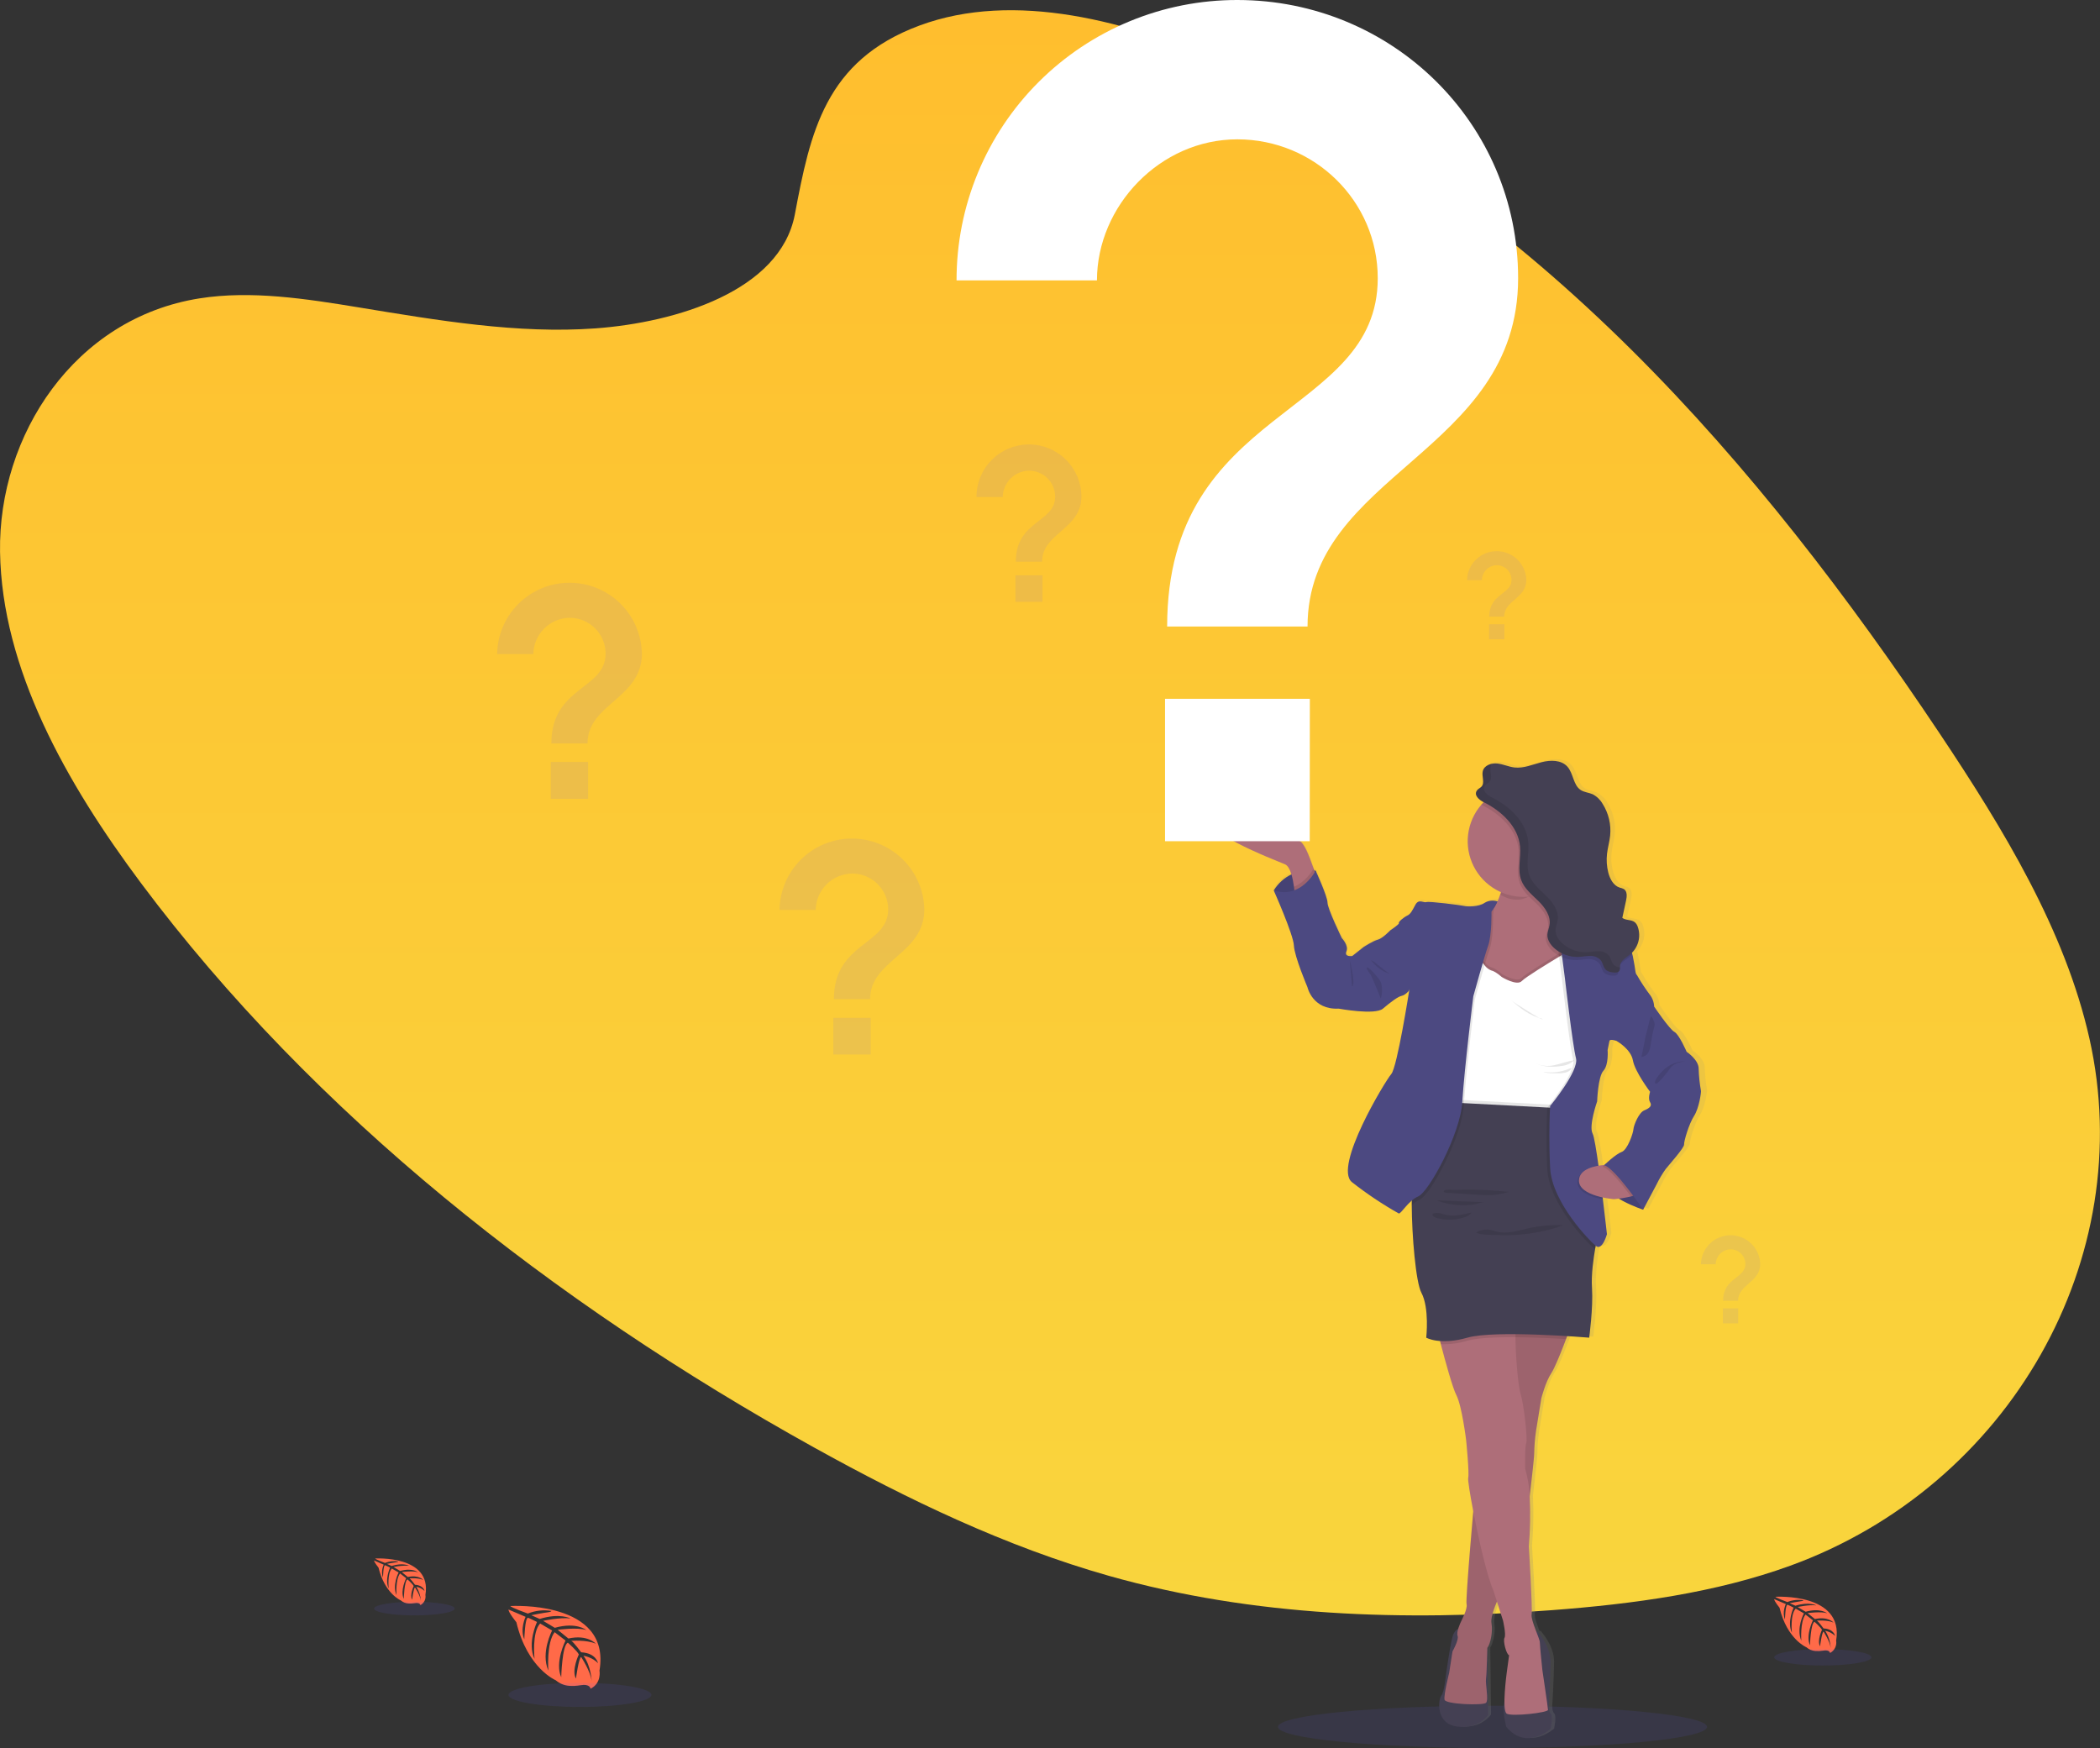 <svg width="358" height="298" viewBox="0 0 358 298" fill="none" xmlns="http://www.w3.org/2000/svg">
<rect x="0" y="0" width="358" height="298" fill="#333333" stroke="none"/>
<g clip-path="url(#clip0)">
<path opacity="0.1" d="M254.436 297.997C274.635 297.997 291.009 296.385 291.009 294.396C291.009 292.408 274.635 290.796 254.436 290.796C234.238 290.796 217.863 292.408 217.863 294.396C217.863 296.385 234.238 297.997 254.436 297.997Z" fill="#6C63FF"/>
<path d="M156.738 4.359C172.845 -1.621 192.455 3.522 209.201 11.022C261.796 34.583 300.113 79.309 330.556 124.876C341.579 141.375 352.049 158.601 356.192 177.02C364.63 214.509 342.624 253.32 305.198 266.921C292.471 271.55 278.489 273.448 264.485 274.506C239.584 276.39 213.801 275.642 189.099 268.666C171.483 263.68 154.819 255.66 138.836 246.799C94.2 222.041 53.437 189.89 24.085 150.617C11.212 133.391 0.321 113.971 0.008 94.096C-0.306 74.22 12.663 54.249 34.002 50.869C42.825 49.473 52.157 50.926 61.261 52.422C74.666 54.626 88.252 56.944 101.504 55.983C115.194 54.982 132.999 49.64 135.495 36.588C138.137 22.575 140.651 10.331 156.738 4.359Z" fill="url(#paint0_linear)"/>
<path d="M87.018 273.794C87.018 273.794 104.227 272.758 102.198 284.802C102.198 284.802 102.601 286.939 100.668 287.897C100.668 287.897 100.64 287.003 98.903 287.306C98.286 287.411 97.659 287.442 97.035 287.398C96.19 287.34 95.388 287.008 94.749 286.454C94.749 286.454 89.91 284.46 88.03 276.561C88.03 276.561 86.636 274.841 86.693 274.396L89.596 275.635C89.596 275.635 88.605 277.729 89.385 279.467C89.385 279.467 89.478 275.714 90.038 275.799C90.149 275.817 91.546 276.511 91.546 276.511C91.546 276.511 89.838 280.154 91.126 282.804C91.126 282.804 90.637 278.313 92.078 276.775L94.125 277.968C94.125 277.968 92.128 281.732 93.483 284.802C93.483 284.802 93.126 280.09 94.553 278.256L96.407 279.681C96.407 279.681 94.531 283.392 95.676 285.942C95.676 285.942 95.822 280.454 96.806 280.041C96.806 280.041 98.429 281.465 98.675 282.056C98.675 282.056 97.391 284.749 98.186 286.169C98.186 286.169 98.675 282.516 99.078 282.498C99.078 282.498 100.69 284.919 100.861 286.579C100.861 286.579 100.79 284.111 99.467 282.266C99.467 282.266 101.029 282.533 101.941 283.545C101.941 283.545 101.688 281.832 99.071 281.682C99.071 281.682 97.737 279.848 97.377 279.734C97.377 279.734 99.984 279.517 101.563 280.219C101.563 280.219 100.173 278.602 96.899 279.335L95.07 277.847C95.07 277.847 98.504 277.377 99.955 277.897C99.955 277.897 98.283 276.472 94.578 277.508L92.588 276.319C92.588 276.319 95.512 275.689 97.256 275.917C97.256 275.917 95.416 274.927 92.003 275.998L90.576 275.361C90.576 275.361 92.716 274.941 93.347 274.873C93.978 274.805 94.007 274.635 94.007 274.635C92.65 274.407 91.256 274.561 89.981 275.08C89.981 275.08 86.964 274.001 87.018 273.794Z" fill="#FF6A48"/>
<path opacity="0.1" d="M98.871 291.002C105.599 291.002 111.053 290.082 111.053 288.947C111.053 287.812 105.599 286.892 98.871 286.892C92.143 286.892 86.689 287.812 86.689 288.947C86.689 290.082 92.143 291.002 98.871 291.002Z" fill="#6C63FF"/>
<path d="M63.963 265.692C63.963 265.692 73.666 265.108 72.522 271.9C72.582 272.244 72.531 272.598 72.377 272.912C72.222 273.226 71.972 273.482 71.662 273.645C71.662 273.645 71.644 273.142 70.667 273.313C70.32 273.373 69.967 273.389 69.615 273.363C69.138 273.334 68.684 273.147 68.324 272.833C68.324 272.833 65.6 271.704 64.53 267.252C64.53 267.252 63.746 266.28 63.774 266.031L65.415 266.743C65.415 266.743 64.855 267.925 65.293 268.905C65.293 268.905 65.347 266.786 65.65 266.835C65.714 266.835 66.502 267.245 66.502 267.245C66.502 267.245 65.539 269.3 66.267 270.806C66.267 270.806 65.989 268.274 66.802 267.405L67.954 268.078C67.954 268.078 66.83 270.215 67.597 271.932C67.597 271.932 67.401 269.275 68.2 268.242L69.245 269.054C69.245 269.054 68.175 271.145 68.834 272.583C68.834 272.583 68.916 269.489 69.473 269.257C69.473 269.257 70.386 270.062 70.525 270.393C70.525 270.393 69.811 271.91 70.25 272.712C70.25 272.712 70.525 270.653 70.753 270.642C70.753 270.642 71.662 272.006 71.755 272.943C71.71 272.078 71.439 271.24 70.97 270.511C71.495 270.606 71.98 270.854 72.365 271.223C72.365 271.223 72.226 270.258 70.746 270.172C70.746 270.172 69.993 269.136 69.794 269.075C69.794 269.075 71.263 268.951 72.154 269.346C72.154 269.346 71.37 268.434 69.523 268.848L68.492 268.007C68.492 268.007 70.428 267.744 71.249 268.036C71.249 268.036 70.304 267.231 68.214 267.818L67.094 267.145C67.957 266.957 68.84 266.882 69.722 266.921C69.722 266.921 68.688 266.362 66.763 266.967L65.96 266.611C65.96 266.611 67.169 266.372 67.522 266.337C67.875 266.301 67.897 266.202 67.897 266.202C67.13 266.075 66.344 266.162 65.625 266.454C65.625 266.454 63.935 265.81 63.963 265.692Z" fill="#FF6A48"/>
<path opacity="0.1" d="M70.647 275.393C74.441 275.393 77.516 274.873 77.516 274.232C77.516 273.591 74.441 273.071 70.647 273.071C66.854 273.071 63.779 273.591 63.779 274.232C63.779 274.873 66.854 275.393 70.647 275.393Z" fill="#6C63FF"/>
<path d="M302.676 272.22C302.676 272.22 314.39 271.508 313.018 279.699C313.088 280.115 313.025 280.542 312.838 280.921C312.651 281.299 312.35 281.609 311.976 281.807C311.976 281.807 311.955 281.198 310.775 281.405C310.354 281.476 309.927 281.496 309.501 281.465C308.927 281.428 308.38 281.203 307.947 280.824C307.947 280.824 304.652 279.467 303.371 274.09C303.371 274.09 302.423 272.918 302.462 272.619L304.438 273.459C304.438 273.459 303.764 274.884 304.295 276.07C304.295 276.07 304.359 273.513 304.737 273.577C304.816 273.577 305.764 274.068 305.764 274.068C305.764 274.068 304.602 276.561 305.479 278.342C305.479 278.342 305.147 275.286 306.128 274.239L307.519 275.048C307.519 275.048 306.16 277.612 307.084 279.702C307.084 279.702 306.845 276.497 307.797 275.247L309.059 276.23C309.059 276.23 307.783 278.755 308.56 280.504C308.56 280.504 308.663 276.771 309.334 276.486C309.334 276.486 310.436 277.459 310.603 277.858C310.603 277.858 309.73 279.692 310.272 280.66C310.272 280.66 310.603 278.167 310.878 278.167C310.878 278.167 311.976 279.816 312.09 280.945C312.037 279.901 311.711 278.89 311.145 278.011C311.779 278.131 312.364 278.433 312.829 278.88C312.829 278.88 312.657 277.715 310.871 277.612C310.871 277.612 309.965 276.362 309.723 276.287C309.723 276.287 311.506 276.137 312.575 276.615C312.575 276.615 311.627 275.518 309.398 276.016L308.154 275.001C308.154 275.001 310.489 274.681 311.481 275.033C311.481 275.033 310.339 274.061 307.818 274.77L306.463 273.962C306.463 273.962 308.453 273.534 309.641 273.687C309.641 273.687 308.389 273.014 306.075 273.744L305.105 273.31C305.105 273.31 306.563 273.021 306.991 272.979C307.419 272.936 307.44 272.815 307.44 272.815C306.517 272.661 305.569 272.766 304.702 273.117C304.702 273.117 302.64 272.355 302.676 272.22Z" fill="#FF6A48"/>
<path opacity="0.1" d="M310.744 283.937C315.323 283.937 319.035 283.31 319.035 282.537C319.035 281.764 315.323 281.138 310.744 281.138C306.165 281.138 302.453 281.764 302.453 282.537C302.453 283.31 306.165 283.937 310.744 283.937Z" fill="#6C63FF"/>
<path d="M291.005 185.763C290.78 184.509 290.65 183.24 290.616 181.967C290.616 180.439 288.537 179.085 288.537 179.085C288.537 179.085 287.254 176.119 286.398 175.681C285.542 175.243 282.9 171.361 282.9 171.361C282.869 170.595 282.59 169.86 282.104 169.267C281.313 168.228 280.59 167.138 279.94 166.005C279.583 165.57 279.761 165.264 279.227 162.732C279.198 162.6 279.166 162.472 279.127 162.351C279.127 162.294 279.091 162.244 279.07 162.187C279.637 161.619 280.033 160.902 280.211 160.119C280.39 159.336 280.344 158.519 280.079 157.761C279.983 157.459 279.808 157.189 279.572 156.977C278.97 156.486 278.007 156.689 277.386 156.222L278.046 153.309C278.203 152.597 278.285 151.696 277.661 151.311C277.427 151.2 277.18 151.118 276.926 151.065C275.857 150.709 275.236 149.58 274.958 148.494C274.691 147.448 274.618 146.361 274.744 145.289C274.865 144.256 275.168 143.252 275.279 142.216C275.48 140.299 275.018 138.371 273.97 136.753C273.563 136.054 272.962 135.488 272.241 135.122C271.581 134.826 270.814 134.765 270.197 134.409C268.871 133.565 268.939 131.56 267.879 130.41C266.82 129.26 264.945 129.263 263.401 129.659C261.856 130.054 260.319 130.727 258.736 130.56C257.716 130.446 256.761 129.983 255.737 129.876C255.444 129.848 255.149 129.861 254.86 129.915V129.883C254.104 130.018 253.409 130.439 253.23 131.154C253.19 131.325 253.173 131.5 253.18 131.674C253.18 132.091 253.28 132.525 253.287 132.924C253.3 133.083 253.282 133.242 253.232 133.393C253.182 133.544 253.103 133.684 252.998 133.804C252.795 134.021 252.496 134.135 252.285 134.359C252.199 134.445 252.132 134.548 252.087 134.66C252.043 134.773 252.021 134.894 252.025 135.015C252.025 135.649 252.817 136.208 253.348 136.464H253.369C253.227 136.607 253.084 136.756 252.952 136.909C251.429 138.627 250.589 140.843 250.591 143.138C250.604 144.991 251.159 146.801 252.188 148.343C253.217 149.886 254.675 151.094 256.383 151.82L256.308 152.052C256.158 152.51 255.983 152.959 255.784 153.398C255.415 153.274 255.023 153.232 254.636 153.275C254.249 153.318 253.877 153.445 253.544 153.647C252.524 154.36 250.531 154.303 249.999 154.171C249.468 154.039 243.937 153.341 243.491 153.516C243.046 153.69 242.165 152.907 241.591 153.954C241.017 155.001 240.749 155.567 240.164 155.83C239.58 156.094 238.57 156.92 238.706 157.095C238.841 157.269 237.244 158.316 237.244 158.316C237.244 158.316 235.871 159.741 235.076 159.929C234.28 160.118 232.597 161.197 232.597 161.197L230.647 162.721C230.647 162.721 229.188 162.942 229.63 161.938C230.072 160.934 228.832 159.669 228.832 159.669C228.832 159.669 226.353 154.652 226.353 153.615C226.353 152.579 224.317 148.159 224.317 148.159L224.067 148.134L223.953 147.81C223.579 146.76 223.094 145.471 222.723 144.716C222.01 143.273 221.571 143.124 221.571 143.124C221.571 143.124 212.984 136.685 207.407 138.647C201.83 140.61 217.588 146.457 219.004 147.07C219.499 147.283 219.856 147.974 220.105 148.783C218.849 149.388 217.792 150.338 217.057 151.521C217.057 151.521 220.466 159.068 220.555 160.944C220.644 162.821 222.901 168.067 222.901 168.067C222.901 168.067 223.743 171.952 228.3 171.731C228.3 171.731 234.587 172.885 235.96 171.731C237.333 170.578 238.57 169.673 239.237 169.541C239.728 169.38 240.159 169.076 240.475 168.669C240.475 168.669 238.396 181.756 237.376 182.892C236.356 184.029 227.344 198.722 230.579 201.351C233.14 203.331 235.848 205.117 238.677 206.692C238.952 206.828 239.776 205.457 240.952 204.484C240.952 204.73 240.952 204.979 240.952 205.243C240.974 210.471 241.666 218.42 242.621 220.2C244.048 222.818 243.463 227.878 243.463 227.878C244.213 228.231 245.027 228.426 245.856 228.452C245.898 228.623 245.948 228.808 245.995 228.986C246.776 231.931 248.042 236.486 248.687 237.697C249.661 239.531 250.367 245.336 250.367 245.336C250.367 245.336 250.944 251.034 250.723 251.835C250.638 252.138 251.012 254.51 251.601 257.533C251.244 261.625 250.566 269.513 250.452 272.366C250.452 272.419 250.452 272.473 250.452 272.523V272.572C250.454 272.604 250.454 272.637 250.452 272.669C250.452 272.733 250.452 272.79 250.452 272.843C250.441 273.023 250.448 273.203 250.474 273.381C250.518 273.652 250.497 273.931 250.413 274.193C250.161 274.981 249.84 275.746 249.454 276.479C249.291 276.839 249.148 277.208 249.026 277.583C248.669 277.74 248.234 278.121 247.992 279.05C247.55 280.753 246.886 285.461 246.886 285.461C246.886 285.461 246.619 288.342 246.091 288.997C245.563 289.652 245.021 293.751 248.791 294.275C252.56 294.798 254.189 292.28 254.189 292.28L254.058 280.856V280.835C254.134 280.738 254.199 280.635 254.254 280.525V280.496C254.279 280.443 254.307 280.386 254.332 280.322L254.364 280.236L254.421 280.097C254.419 280.081 254.419 280.064 254.421 280.047C254.787 278.953 254.897 277.79 254.742 276.646V276.589V276.5C254.742 276.472 254.742 276.44 254.742 276.411V276.233C254.742 276.212 254.742 276.187 254.742 276.166C254.742 276.09 254.749 276.011 254.764 275.931C254.764 275.931 254.764 275.902 254.764 275.888L254.785 275.749V275.688C254.785 275.642 254.785 275.596 254.814 275.546C254.812 275.534 254.812 275.522 254.814 275.51C254.849 275.347 254.892 275.154 254.938 274.998V274.958L254.992 274.787C255.045 274.606 255.106 274.431 255.17 274.239V274.203C255.17 274.146 255.209 274.089 255.231 274.036V274.015C255.295 273.84 255.363 273.659 255.427 273.509L255.445 273.463L255.502 273.32L255.52 273.277L255.655 272.961L256.7 276.184C256.7 276.184 257.278 278.584 256.967 279.15C256.657 279.716 257.324 282.074 257.763 282.117L257.353 285.083C257.131 286.719 256.999 288.365 256.957 290.015C256.928 290.204 256.9 290.372 256.878 290.486C256.593 292.006 257.278 294.364 257.278 294.364C260.772 298.491 264.937 294.684 264.937 294.684C264.937 294.684 265.422 292.501 264.937 292.067C264.452 291.632 264.67 290.058 264.67 290.058C264.67 290.058 264.891 286.173 264.934 283.338C264.977 280.503 262.612 277.996 262.612 277.996L262.48 278.114C262.049 277.003 261.557 275.706 261.66 275.126C261.839 274.122 261.172 263.52 261.172 263.52C261.418 260.677 261.471 257.822 261.329 254.973C261.386 254.492 261.439 254.018 261.493 253.548C261.76 251.269 261.978 249.321 262.063 248.299V248.178C262.085 247.903 262.095 247.708 262.092 247.615C262.092 247.259 262.092 246.853 262.127 246.408C262.209 245.183 262.402 243.819 262.402 243.819L263.329 238.188C263.329 238.188 264.042 235.439 265.059 233.915L265.18 233.722C265.219 233.655 265.258 233.58 265.301 233.502L265.319 233.47C265.358 233.395 265.401 233.316 265.44 233.235L265.458 233.203C265.601 232.921 265.754 232.597 265.915 232.241C265.915 232.212 265.94 232.188 265.95 232.159L266.071 231.888C266.071 231.853 266.1 231.817 266.118 231.782C266.136 231.746 266.193 231.6 266.232 231.511C266.25 231.475 266.265 231.438 266.278 231.401C266.325 231.294 266.375 231.183 266.421 231.069L266.489 230.906C266.521 230.824 266.556 230.742 266.592 230.66L266.678 230.443C266.703 230.389 266.724 230.336 266.745 230.282L266.842 230.037C266.842 230.001 266.874 229.962 266.888 229.926C267.141 229.296 267.384 228.673 267.601 228.106C267.669 227.928 267.737 227.75 267.797 227.594C270.065 227.732 271.606 227.857 271.606 227.857C271.606 227.857 272.319 222.754 272.091 219.395C271.941 217.102 272.369 214.217 272.651 212.629C272.683 212.455 272.711 212.298 272.74 212.155L272.801 212.205C273.91 213.078 274.705 210.197 274.705 210.197C274.705 210.197 274.405 207.508 273.992 204.249L273.949 203.925C274.588 204.061 275.234 204.16 275.885 204.221C275.885 204.221 276.242 204.189 276.73 204.128C278.082 204.91 279.508 205.554 280.988 206.051L283.345 201.707C283.788 200.806 284.307 199.945 284.897 199.132C285.61 198.259 288.127 195.467 288.085 194.944C288.042 194.42 288.926 191.407 289.81 190.054C290.695 188.701 291.048 185.98 291.005 185.763ZM281.177 189.078C280.246 189.47 279.362 191.653 279.319 192.308C279.276 192.964 278.299 195.841 277.283 196.19C276.345 196.511 274.555 198.156 274.27 198.42C273.977 198.445 273.646 198.484 273.3 198.541C272.911 195.788 272.526 193.509 272.28 193.049C271.567 191.739 273.061 187.551 273.061 187.551C273.061 187.551 273.207 183.32 274.131 182.316C275.054 181.311 274.844 178.779 274.844 178.779C274.844 178.779 275.065 177.732 275.154 177.255C275.243 176.778 276.47 177.255 276.481 177.255C276.481 177.255 278.87 178.562 279.227 180.524C279.583 182.486 282.193 185.891 282.193 185.891C282.193 185.891 281.794 187.07 282.193 187.672C282.593 188.274 282.108 188.687 281.177 189.078Z" fill="url(#paint1_linear)"/>
<path d="M217.156 151.789C217.883 150.591 218.947 149.634 220.216 149.038C221.484 148.441 222.901 148.231 224.288 148.434V153.53H221.189L218.765 152.918L217.156 151.789Z" fill="#4C4981"/>
<path opacity="0.1" d="M217.156 151.789C217.883 150.591 218.947 149.634 220.216 149.038C221.484 148.441 222.901 148.231 224.288 148.434V153.53H221.189L218.765 152.918L217.156 151.789Z" fill="black"/>
<path d="M224.521 149.783L220.723 152.44C220.723 152.44 220.691 151.909 220.595 151.183C220.406 149.808 219.981 147.746 219.065 147.347C217.67 146.735 202.148 140.902 207.653 138.939C213.159 136.977 221.607 143.409 221.607 143.409C221.607 143.409 222.042 143.558 222.738 144.994C223.094 145.748 223.583 147.034 223.95 148.085C224.289 149.032 224.521 149.783 224.521 149.783Z" fill="#AE6E79"/>
<path d="M254.86 153.875L255.291 153.672L256.504 155.054L255.513 157.166L253.822 156.489L254.215 154.801L254.86 153.875Z" fill="#4C4981"/>
<path d="M249.116 277.562C249.116 277.562 248.025 277.434 247.59 279.133C247.154 280.831 246.498 285.543 246.498 285.543C246.498 285.543 246.238 288.417 245.714 289.072C245.19 289.727 244.669 293.819 248.374 294.339C252.079 294.859 253.695 292.348 253.695 292.348L253.563 280.927L249.116 277.562Z" fill="#444053"/>
<path d="M262.046 278.075C262.046 278.075 264.378 280.568 264.336 283.395C264.293 286.223 264.072 290.101 264.072 290.101C264.072 290.101 263.858 291.672 264.336 292.106C264.814 292.541 264.336 294.72 264.336 294.72C264.336 294.72 260.235 298.52 256.79 294.4C256.79 294.4 256.12 292.046 256.398 290.528C256.676 289.011 257.453 282.191 257.453 282.191L262.046 278.075Z" fill="#444053"/>
<path d="M267.822 225.998C267.822 225.998 265.468 232.572 264.463 234.096C263.457 235.621 262.765 238.37 262.765 238.37L261.849 243.986C261.67 245.242 261.568 246.507 261.542 247.775C261.585 249.04 259.274 267.458 259.274 267.458L255.612 272.12C255.612 272.12 254 275.386 254.26 276.75C254.521 278.114 254.086 280.279 253.547 280.931C253.547 280.931 253.462 285.204 253.33 286.155C253.198 287.106 253.811 289.816 253.33 290.293C252.848 290.771 246.44 290.557 246.265 289.77C246.091 288.983 247.05 285.197 247.05 285.197L247.617 281.54C247.617 281.54 248.751 279.538 248.491 278.883C248.23 278.228 248.968 276.707 249.011 276.575C249.054 276.444 250.234 274.31 250.017 273.484C249.799 272.658 251.39 255.087 251.39 255.087L255.879 223.601L267.822 225.998Z" fill="#AE6E79"/>
<path opacity="0.1" d="M267.822 225.998C267.822 225.998 267.465 226.988 266.977 228.288C266.199 230.34 265.08 233.164 264.463 234.097C263.461 235.621 262.762 238.37 262.762 238.37L261.845 243.99C261.668 245.246 261.567 246.511 261.542 247.779C261.542 248.278 261.207 251.458 260.779 255.123C260.119 260.724 259.274 267.462 259.274 267.462L255.612 272.124C255.612 272.124 255.427 272.48 255.195 273.043C254.735 274.111 254.086 275.846 254.26 276.739C254.521 278.089 254.086 280.265 253.547 280.92C253.547 280.92 253.458 285.194 253.33 286.145C253.201 287.096 253.811 289.802 253.33 290.283C252.848 290.764 246.44 290.546 246.265 289.763C246.091 288.98 247.05 285.19 247.05 285.19L247.617 281.529C247.617 281.529 248.751 279.528 248.487 278.873C248.223 278.217 248.968 276.697 249.011 276.565C249.054 276.433 250.234 274.3 250.017 273.474C249.849 272.843 250.73 262.526 251.14 257.633C251.279 256.095 251.368 255.094 251.368 255.094L255.23 228.007L255.544 225.824L255.858 223.609L267.822 225.998Z" fill="black"/>
<path d="M263.9 291.493C263.94 291.974 257.749 292.672 256.865 292.149C255.98 291.625 256.865 285.137 256.865 285.137L257.268 282.177C256.836 282.131 256.18 279.78 256.483 279.214C256.786 278.648 256.223 276.255 256.223 276.255L255.196 273.05L254.568 271.087C253.548 268.84 252.072 262.43 251.155 257.644C250.578 254.638 250.21 252.27 250.292 251.967C250.51 251.183 249.936 245.478 249.936 245.478C249.936 245.478 249.223 239.684 248.281 237.857C247.643 236.646 246.398 232.099 245.628 229.164C245.236 227.658 244.965 226.575 244.965 226.575C244.965 226.575 251.555 226.023 255.552 225.831C257.389 225.742 258.68 225.731 258.53 225.881C258.38 226.03 258.341 226.828 258.348 227.982C258.366 230.97 258.783 236.226 259.225 237.64C259.835 239.599 260.445 245.475 260.185 246.044C259.924 246.614 260.01 250.4 260.01 250.4C260.459 251.938 260.718 253.525 260.78 255.126C260.92 257.962 260.87 260.804 260.63 263.634C260.63 263.634 261.283 274.218 261.108 275.218C260.933 276.219 262.503 279.357 262.503 279.966C262.503 280.575 262.938 284.713 262.938 284.713C262.938 284.713 263.872 291.016 263.9 291.493Z" fill="#AE6E79"/>
<path d="M267.342 164.285L266.593 165.093L266.105 165.62L263.252 168.683L255.881 169.513L251.958 168.466L250.988 168.206C250.988 168.206 250.988 166.24 251.163 163.883C251.413 160.859 252.008 157.187 253.431 156.187C254.143 155.63 254.712 154.91 255.089 154.089C255.374 153.523 255.612 152.934 255.802 152.33C255.831 152.251 255.852 152.177 255.877 152.098C256.198 151.043 256.43 149.962 256.569 148.868C256.569 148.868 257.511 148.348 258.819 147.743C262.232 146.151 268.127 143.954 266.076 148.868C265.775 149.588 265.518 150.325 265.306 151.076C265.274 151.187 265.245 151.297 265.22 151.404C264.536 154.139 264.988 155.798 265.498 156.714C265.585 156.872 265.684 157.023 265.794 157.166C265.934 157.357 266.101 157.526 266.29 157.668L267.139 163.049L267.21 163.494L267.342 164.285Z" fill="#AE6E79"/>
<path opacity="0.1" d="M266.078 149.132C265.69 150.065 266.267 148.369 266.078 149.132C264.524 150.236 260.861 153.38 258.804 153.38C257.413 153.38 256.996 153.127 255.805 152.59C256.165 151.463 256.422 150.305 256.571 149.132C256.571 149.132 268.913 142.337 266.078 149.132Z" fill="black"/>
<path d="M269.221 143.409C269.219 145.754 268.349 148.016 266.777 149.759C265.206 151.502 263.044 152.603 260.709 152.85C260.381 152.882 260.049 152.903 259.714 152.903C257.834 152.903 255.996 152.346 254.432 151.303C252.869 150.26 251.65 148.777 250.931 147.042C250.211 145.307 250.023 143.398 250.39 141.557C250.757 139.715 251.662 138.023 252.992 136.695C254.321 135.368 256.015 134.463 257.859 134.097C259.703 133.731 261.615 133.919 263.352 134.637C265.089 135.356 266.574 136.573 267.619 138.134C268.663 139.695 269.221 141.531 269.221 143.409Z" fill="#AE6E79"/>
<path opacity="0.1" d="M270.571 185.496L269.216 189.025C269.216 189.025 268.114 189.072 266.395 189.125C260.593 189.31 247.809 189.545 247.239 188.057C247.111 187.679 247.043 187.284 247.039 186.885C246.964 184.617 248.023 181.134 248.023 181.134C248.023 181.134 248.633 174.164 248.633 173.861C248.633 173.559 248.109 168.676 248.109 168.676L249.157 164.759L252.078 162.711C252.078 162.711 253.386 164.716 254.171 164.887C254.956 165.058 256.004 166.023 256.004 166.023C256.004 166.023 258.575 167.59 259.406 166.718C260.237 165.845 266.688 162.013 266.688 162.013L270.09 165.76L270.571 185.496Z" fill="black"/>
<path d="M270.572 186.037L269.217 189.563C269.217 189.563 268.115 189.613 266.396 189.666H266.229C265.487 189.691 264.638 189.716 263.732 189.734C259.122 189.841 252.771 189.869 249.451 189.378C248.202 189.2 247.386 188.943 247.25 188.594C247.175 188.384 247.123 188.167 247.093 187.946C247.072 187.782 247.058 187.59 247.051 187.422C246.976 185.154 248.035 181.671 248.035 181.671C248.035 181.671 248.645 174.702 248.645 174.399C248.645 174.096 248.12 169.214 248.12 169.214L249.169 165.296L251.177 163.893L252.089 163.252C252.397 163.711 252.731 164.151 253.092 164.57C253.373 164.947 253.749 165.243 254.183 165.428C254.971 165.603 256.016 166.564 256.016 166.564C256.016 166.564 258.587 168.131 259.418 167.259C260.049 166.593 263.971 164.196 265.783 163.103C266.339 162.764 266.699 162.554 266.699 162.554L267.156 163.06L270.101 166.301L270.572 186.037Z" fill="white"/>
<path opacity="0.1" d="M224.52 149.783L220.722 152.44C220.722 152.44 220.69 151.91 220.594 151.183C222.469 150.392 223.611 148.644 223.939 148.085C224.288 149.032 224.52 149.783 224.52 149.783Z" fill="black"/>
<path d="M237.864 158.801L237.037 158.58C237.037 158.58 235.682 160.004 234.897 160.193C234.113 160.382 232.458 161.454 232.458 161.454L230.536 162.978C230.536 162.978 229.109 163.199 229.534 162.195C229.958 161.19 228.749 159.93 228.749 159.93C228.749 159.93 226.307 154.923 226.307 153.876C226.307 152.829 224.288 148.434 224.288 148.434C224.288 148.434 221.756 153.356 217.135 151.789C217.135 151.789 220.494 159.321 220.58 161.194C220.665 163.067 222.89 168.292 222.89 168.292C222.89 168.292 223.721 172.17 228.211 171.953C228.211 171.953 234.405 173.103 235.757 171.953C237.108 170.802 238.328 169.898 238.966 169.766C239.604 169.634 240.186 168.897 240.186 168.897V163.719L237.864 158.801Z" fill="#4C4981"/>
<path opacity="0.1" d="M230.102 163.719C230.102 163.719 231.193 167.772 230.494 168.206L230.102 163.719Z" fill="black"/>
<path opacity="0.1" d="M266.395 189.648C260.594 189.833 247.809 190.065 247.239 188.58C247.111 188.202 247.043 187.807 247.039 187.408L265.992 188.405L266.395 189.648Z" fill="black"/>
<path opacity="0.1" d="M267.822 225.998C267.822 225.998 267.465 226.988 266.977 228.288C264.57 228.142 261.382 227.989 258.354 227.967C257.284 227.967 256.236 227.968 255.244 228.003C253.14 228.067 251.322 228.238 250.163 228.566C248.697 229.016 247.166 229.214 245.634 229.15C245.242 227.643 244.971 226.561 244.971 226.561C244.971 226.561 251.561 226.009 255.558 225.816L255.872 223.601L267.822 225.998Z" fill="black"/>
<path d="M272.926 210.058L272.184 211.625C272.184 211.625 272.081 212.091 271.949 212.832C271.671 214.428 271.236 217.305 271.4 219.599C271.617 222.953 270.919 228.046 270.919 228.046C270.919 228.046 254.871 226.696 250.164 228.046C245.457 229.396 243.139 228.046 243.139 228.046C243.139 228.046 243.71 222.996 242.312 220.382C241.36 218.601 240.689 210.653 240.668 205.425C240.668 203.014 240.789 201.187 241.092 200.816C242.052 199.641 246.149 187.882 246.149 187.882L247.083 187.932L249.579 188.063L263.772 188.811L266.001 188.929L266.236 189.641L272.926 210.058Z" fill="#444053"/>
<path d="M279.989 204.83L280.121 206.226C280.121 206.226 273.092 203.94 273.449 201.13C273.805 198.32 273.449 198.637 273.449 198.637L279.097 199.114L279.989 204.83Z" fill="#4C4981"/>
<path opacity="0.1" d="M279.989 204.83L280.121 206.226C280.121 206.226 273.092 203.94 273.449 201.13C273.805 198.32 273.449 198.637 273.449 198.637L279.097 199.114L279.989 204.83Z" fill="black"/>
<path opacity="0.1" d="M234.791 164.844C235.509 165.453 236.354 165.893 237.266 166.13C237.002 166.073 236.757 165.95 236.552 165.774C236.05 165.418 235.572 165.029 235.087 164.652C234.695 164.346 234.206 163.836 233.725 163.712C234.04 164.125 234.397 164.505 234.791 164.844Z" fill="black"/>
<path opacity="0.1" d="M234.898 166.678C235.124 166.933 235.307 167.223 235.44 167.536C235.665 168.423 235.652 169.353 235.401 170.232L234.274 167.519C234.078 167.056 233.882 166.593 233.646 166.151C233.543 165.962 232.894 165.175 232.969 165.011C233.169 164.548 234.688 166.418 234.898 166.678Z" fill="black"/>
<path opacity="0.1" d="M266.339 181.707C267.107 181.614 267.825 181.278 268.389 180.749C267.23 180.895 266.132 181.351 264.991 181.589C263.931 181.835 262.821 181.733 261.824 181.297C263.137 181.938 264.941 181.96 266.339 181.707Z" fill="black"/>
<path opacity="0.1" d="M263.061 173.733C262.853 173.764 262.642 173.711 262.473 173.587C261.603 173.088 260.744 172.568 259.898 172.027C259.074 171.496 258.079 170.959 257.377 170.289C259.106 171.849 260.718 173.167 263.061 173.733Z" fill="black"/>
<path opacity="0.1" d="M265.479 182.971C265.936 182.992 266.393 182.954 266.841 182.86C267.294 182.766 267.694 182.504 267.961 182.127C267.799 182.09 267.629 182.116 267.487 182.202C266.105 182.782 264.587 182.964 263.107 182.725C263.817 183.028 264.726 182.967 265.479 182.971Z" fill="black"/>
<path opacity="0.1" d="M257.221 203.192C256.313 203.465 255.38 203.648 254.436 203.737C253.701 203.771 252.965 203.756 252.232 203.694L248.666 203.47L246.883 203.356C246.672 203.356 245.813 203.356 246.237 202.932C246.451 202.725 247.642 202.857 247.949 202.846C248.541 202.827 249.135 202.817 249.732 202.814C250.912 202.814 252.096 202.814 253.277 202.886C254.6 202.95 255.901 203.049 257.221 203.192Z" fill="black"/>
<path opacity="0.1" d="M253.088 204.955C252.482 204.93 251.701 205.289 251.077 205.368C250.378 205.45 249.675 205.477 248.973 205.45C247.583 205.416 246.21 205.136 244.918 204.623C247.639 204.762 250.367 204.844 253.088 204.955Z" fill="black"/>
<path opacity="0.1" d="M245.449 206.821C245.713 206.874 245.972 206.946 246.226 207.035C247.731 207.462 249.332 207.084 250.862 206.707C250.48 207.28 249.792 207.526 249.104 207.683C247.985 207.966 246.818 208.008 245.681 207.807C245.324 207.736 244.429 207.608 244.254 207.238C243.962 206.693 245.114 206.767 245.449 206.821Z" fill="black"/>
<path opacity="0.1" d="M253.886 209.631C254.337 209.723 254.782 209.842 255.219 209.987C256.913 210.407 258.671 209.83 260.372 209.442C262.417 208.978 264.514 208.784 266.609 208.865C266.235 208.865 265.639 209.193 265.272 209.303C264.79 209.449 264.302 209.585 263.813 209.706C262.854 209.941 261.881 210.133 260.9 210.272C258.92 210.558 256.917 210.645 254.92 210.532C254.007 210.482 252.424 210.575 251.643 210.115C252.318 209.715 253.105 209.545 253.886 209.631Z" fill="black"/>
<path opacity="0.1" d="M254.526 155.92C254.526 155.92 254.611 159.93 253.959 161.76C253.752 162.33 253.431 163.38 253.081 164.559C252.7 165.866 252.283 167.33 251.962 168.477C251.641 169.623 251.427 170.393 251.427 170.393C251.427 170.393 249.954 182.373 249.572 188.081C249.572 188.181 249.572 188.284 249.551 188.381C249.53 188.701 249.494 189.036 249.44 189.381C248.592 195.051 243.696 203.794 242.052 204.492C241.539 204.727 241.071 205.048 240.668 205.443C240.668 203.032 240.789 201.205 241.092 200.834C242.052 199.659 246.149 187.9 246.149 187.9L247.083 187.95C247.062 187.786 247.048 187.594 247.04 187.426C246.966 185.158 248.025 181.675 248.025 181.675C248.025 181.675 248.634 174.705 248.634 174.403C248.634 174.1 248.11 169.217 248.11 169.217L249.159 165.3L251.166 163.897C251.416 160.873 252.011 157.202 253.434 156.201C254.147 155.644 254.715 154.925 255.093 154.103C255.374 154.142 254.861 153.893 254.861 153.893L254.526 155.92Z" fill="black"/>
<path d="M255.291 153.673C254.927 153.548 254.541 153.506 254.159 153.55C253.777 153.593 253.41 153.72 253.083 153.922C252.078 154.634 250.117 154.574 249.592 154.445C249.068 154.317 243.619 153.616 243.174 153.79C242.728 153.965 241.865 153.181 241.298 154.228C240.731 155.275 240.47 155.838 239.903 156.098C239.336 156.358 238.331 157.188 238.477 157.362C238.623 157.537 237.051 158.58 237.051 158.58L240.232 168.908C240.232 168.908 238.181 181.97 237.179 183.103C236.177 184.235 227.28 198.911 230.464 201.525C232.985 203.505 235.653 205.291 238.445 206.867C238.802 207.042 240.057 204.691 241.801 203.951C243.544 203.21 248.954 193.409 249.289 187.836C249.624 182.262 251.165 169.851 251.165 169.851C251.165 169.851 253.041 163.056 253.693 161.226C254.346 159.396 254.26 155.386 254.26 155.386L255.291 153.673Z" fill="#4C4981"/>
<path opacity="0.1" d="M272.925 210.058L272.184 211.625C272.184 211.625 272.08 212.091 271.948 212.832C271.816 212.815 271.692 212.76 271.592 212.672C270.5 211.799 264.103 205.225 263.786 199.388C263.561 195.083 263.668 191.372 263.739 189.719C263.761 189.199 263.782 188.886 263.782 188.818C263.782 188.818 268.753 182.807 268.186 180.677C267.619 178.548 266.31 167.144 266.31 167.144L266.118 165.649L265.786 163.12L264.995 157.002L265.815 157.194C265.954 157.385 266.121 157.555 266.31 157.696L267.159 163.077L270.105 166.318L270.586 186.048L269.231 189.573C269.231 189.573 268.129 189.623 266.41 189.677H266.243L272.925 210.058Z" fill="black"/>
<path d="M275.67 177.49C275.67 177.49 274.451 177.009 274.365 177.49C274.28 177.971 274.059 179.011 274.059 179.011C274.059 179.011 274.276 181.539 273.345 182.54C272.415 183.541 272.276 187.764 272.276 187.764C272.276 187.764 270.806 191.945 271.502 193.252C271.755 193.726 272.147 196.101 272.539 198.95C272.789 200.731 273.035 202.686 273.253 204.474C273.649 207.722 273.944 210.411 273.944 210.411C273.944 210.411 273.156 213.284 272.065 212.412C270.974 211.539 264.577 204.965 264.263 199.128C264.049 195.029 264.134 191.468 264.206 189.712C264.234 188.968 264.263 188.548 264.263 188.548C264.263 188.548 269.234 182.536 268.667 180.403C268.1 178.27 266.791 166.87 266.791 166.87L266.563 165.108L266.317 163.213L266.26 162.796L265.472 156.742C265.611 156.774 270.503 157.878 271.149 158.523C271.794 159.167 275.785 160.09 275.785 160.09C276.386 160.253 276.933 160.574 277.369 161.02C277.804 161.466 278.112 162.02 278.259 162.625C278.299 162.746 278.327 162.875 278.356 163.006C278.88 165.535 278.712 165.838 279.069 166.276C279.425 166.714 275.67 177.49 275.67 177.49Z" fill="#4C4981"/>
<path opacity="0.1" d="M273.282 204.471C271.499 204.114 268.853 203.292 268.913 201.476C268.967 199.777 271.014 199.164 272.565 198.947C272.814 200.721 273.06 202.683 273.282 204.471Z" fill="black"/>
<path d="M278.814 203.566C278.742 203.719 278.457 203.851 278.051 203.968C277.097 204.195 276.128 204.353 275.151 204.442C275.151 204.442 269.089 203.961 269.175 201.215C269.239 199.246 271.978 198.722 273.515 198.605C273.855 198.573 274.196 198.559 274.538 198.562C274.538 198.562 279.074 203.003 278.814 203.566Z" fill="#AE6E79"/>
<path opacity="0.1" d="M278.813 203.566C278.741 203.719 278.456 203.851 278.05 203.968C276.47 201.856 274.266 199.146 273.186 198.908L273.514 198.605C273.854 198.573 274.195 198.559 274.537 198.562C274.537 198.562 279.073 203.003 278.813 203.566Z" fill="black"/>
<path d="M277.286 165.984L279.069 166.247C279.713 167.38 280.428 168.47 281.209 169.513C281.688 170.108 281.963 170.84 281.993 171.603C281.993 171.603 284.611 175.478 285.438 175.912C286.265 176.347 287.531 179.31 287.531 179.31C287.531 179.31 289.582 180.66 289.582 182.184C289.618 183.455 289.749 184.721 289.974 185.973C290.021 186.19 289.671 188.893 288.797 190.247C287.924 191.6 287.05 194.584 287.096 195.118C287.143 195.653 284.654 198.43 283.958 199.299C283.378 200.112 282.867 200.972 282.432 201.871L280.121 206.226C280.121 206.226 275.236 199.039 273.449 198.648C273.449 198.648 275.453 196.732 276.455 196.383C277.457 196.034 278.42 193.177 278.463 192.508C278.506 191.838 279.38 189.677 280.292 189.303C281.205 188.929 281.69 188.519 281.298 187.907C280.906 187.294 281.298 186.126 281.298 186.126C281.298 186.126 278.723 182.729 278.374 180.784C278.024 178.84 275.671 177.519 275.671 177.519L274.319 174.207L277.286 165.984Z" fill="#4C4981"/>
<path opacity="0.1" d="M283.774 182.241C284.761 181.409 286.003 180.939 287.294 180.909C286.466 181.051 285.596 181.233 284.99 181.81C284.752 182.06 284.538 182.332 284.352 182.622C284.145 182.917 282.462 185.054 282.212 184.716C281.795 184.221 283.435 182.529 283.774 182.241Z" fill="black"/>
<path opacity="0.1" d="M279.822 180.179C280.089 180.156 280.345 180.062 280.564 179.908C280.783 179.753 280.956 179.543 281.067 179.299C281.279 178.808 281.411 178.286 281.456 177.754C281.583 176.862 281.763 175.978 281.994 175.107C282.063 174.935 282.093 174.75 282.08 174.565C282.067 174.38 282.012 174.2 281.919 174.039C281.823 173.761 281.694 173.495 281.534 173.249C281.213 173.605 281.12 174.434 280.988 174.912C280.824 175.503 280.675 176.098 280.532 176.692C280.457 176.977 279.865 180.179 279.822 180.179Z" fill="black"/>
<path opacity="0.1" d="M278.278 162.597C278.103 162.827 277.9 163.035 277.676 163.217C276.963 163.783 276.018 164.26 275.928 165.154C275.953 165.444 275.917 165.737 275.821 166.012C275.593 166.404 275.033 166.368 274.588 166.294C274.211 166.26 273.851 166.127 273.543 165.909C273.076 165.51 273.033 164.798 272.676 164.296C272.46 164.037 272.186 163.831 271.877 163.694C271.568 163.558 271.231 163.494 270.893 163.509C270.226 163.487 269.563 163.637 268.896 163.665C268.468 163.687 268.038 163.658 267.616 163.58C267.477 163.559 267.339 163.53 267.202 163.494C266.904 163.421 266.613 163.322 266.332 163.199C266.187 163.141 266.045 163.074 265.908 162.999C265.462 162.77 265.048 162.483 264.678 162.145C264.025 161.546 263.483 160.72 263.537 159.833C263.569 159.289 263.815 158.786 263.893 158.249C264.161 156.71 263.137 155.257 262.028 154.157C261.586 153.719 261.115 153.295 260.673 152.85C259.984 152.216 259.441 151.441 259.079 150.578C258.781 149.659 258.684 148.688 258.794 147.729C258.894 146.756 258.921 145.778 258.876 144.801C258.548 141.34 255.588 138.687 252.628 137.244L252.496 137.177C253.374 136.17 254.455 135.36 255.668 134.799C256.881 134.238 258.198 133.939 259.535 133.922C260.871 133.904 262.196 134.168 263.424 134.696C264.651 135.225 265.753 136.006 266.658 136.989C267.562 137.971 268.249 139.134 268.673 140.399C269.097 141.665 269.249 143.006 269.119 144.335C268.99 145.663 268.58 146.949 267.919 148.109C267.257 149.269 266.358 150.276 265.28 151.066C265.248 151.176 265.22 151.286 265.195 151.393C264.51 154.128 264.963 155.788 265.473 156.703C265.612 156.735 270.504 157.839 271.15 158.484C271.795 159.128 275.786 160.051 275.786 160.051C276.392 160.212 276.944 160.534 277.383 160.982C277.821 161.43 278.131 161.988 278.278 162.597Z" fill="black"/>
<path d="M251.867 134.666C252.063 134.442 252.359 134.328 252.559 134.11C253.176 133.441 252.559 132.348 252.784 131.464C253.026 130.485 254.232 130.058 255.237 130.161C256.243 130.264 257.184 130.727 258.19 130.841C259.752 131.016 261.264 130.339 262.787 129.944C264.309 129.548 266.149 129.527 267.198 130.692C268.246 131.856 268.175 133.84 269.48 134.684C270.083 135.072 270.842 135.115 271.495 135.396C272.209 135.762 272.801 136.328 273.199 137.024C274.232 138.644 274.687 140.565 274.49 142.476C274.38 143.509 274.08 144.513 273.959 145.546C273.836 146.618 273.908 147.704 274.173 148.751C274.447 149.819 275.043 150.973 276.109 151.315C276.356 151.369 276.595 151.452 276.822 151.561C277.439 151.945 277.357 152.85 277.2 153.555L276.566 156.479C277.175 156.942 278.124 156.742 278.705 157.23C278.938 157.443 279.11 157.713 279.204 158.014C279.491 158.831 279.522 159.717 279.294 160.552C279.065 161.388 278.587 162.135 277.924 162.693C277.211 163.259 276.266 163.737 276.177 164.627C276.204 164.917 276.168 165.21 276.07 165.485C275.845 165.877 275.282 165.841 274.836 165.767C274.461 165.732 274.102 165.599 273.795 165.382C273.324 164.983 273.285 164.271 272.928 163.769C272.711 163.51 272.438 163.304 272.128 163.168C271.819 163.032 271.483 162.968 271.145 162.982C270.475 162.96 269.815 163.11 269.145 163.142C267.598 163.205 266.089 162.661 264.94 161.625C264.284 161.023 263.746 160.2 263.796 159.31C263.828 158.769 264.074 158.263 264.152 157.725C264.416 156.19 263.396 154.734 262.287 153.633C261.178 152.533 259.877 151.518 259.335 150.054C258.657 148.242 259.313 146.219 259.131 144.296C258.803 140.831 255.847 138.181 252.884 136.735C252.224 136.397 251.101 135.539 251.867 134.666Z" fill="#444053"/>
<path opacity="0.1" d="M275.19 164.574C274.719 164.171 274.68 163.462 274.323 162.96C274.106 162.701 273.833 162.495 273.524 162.358C273.215 162.221 272.878 162.157 272.54 162.17C271.87 162.148 271.207 162.298 270.54 162.33C268.988 162.398 267.472 161.851 266.321 160.809C265.665 160.211 265.13 159.385 265.18 158.498C265.212 157.953 265.458 157.447 265.537 156.913C265.804 155.375 264.781 153.918 263.672 152.818C262.563 151.717 261.265 150.702 260.719 149.239C260.045 147.43 260.719 145.407 260.519 143.48C260.188 140.015 257.231 137.365 254.272 135.92C253.58 135.581 252.457 134.723 253.223 133.85C253.416 133.626 253.712 133.512 253.911 133.295C254.528 132.629 253.911 131.532 254.14 130.652C254.184 130.477 254.26 130.312 254.364 130.165C253.619 130.303 252.938 130.724 252.756 131.436C252.539 132.319 253.148 133.412 252.531 134.082C252.332 134.299 252.036 134.413 251.84 134.634C251.073 135.506 252.196 136.368 252.888 136.703C255.851 138.149 258.808 140.802 259.136 144.264C259.318 146.19 258.661 148.213 259.339 150.026C259.881 151.486 261.183 152.519 262.292 153.605C263.401 154.691 264.431 156.158 264.157 157.697C264.006 158.217 263.887 158.747 263.8 159.281C263.75 160.168 264.289 160.994 264.945 161.593C266.094 162.635 267.609 163.182 269.16 163.113C269.83 163.081 270.49 162.935 271.16 162.953C271.498 162.941 271.834 163.005 272.143 163.142C272.453 163.279 272.726 163.485 272.943 163.744C273.3 164.246 273.339 164.958 273.81 165.357C274.117 165.573 274.477 165.705 274.851 165.738C275.297 165.82 275.86 165.848 276.085 165.46C276.165 165.302 276.2 165.124 276.185 164.947C275.826 164.912 275.483 164.783 275.19 164.574Z" fill="black"/>
<path d="M223.279 143.409H198.613V119.135H223.297L223.279 143.409ZM222.922 106.81H198.97C198.97 69.088 234.872 71.293 234.872 47.429C234.872 34.284 224.099 23.754 210.937 23.754C197.775 23.754 187.006 35.107 187.006 47.803H163.07C163.06 41.522 164.29 35.301 166.692 29.497C169.094 23.692 172.619 18.418 177.066 13.977C181.513 9.536 186.794 6.015 192.606 3.617C198.419 1.218 204.648 -0.011 210.937 -0C237.376 -0 258.804 21.065 258.804 47.429C258.804 77.269 222.905 80.666 222.905 106.81H222.922Z" fill="white"/>
<path opacity="0.1" d="M100.255 136.179H93.893V129.904H100.255V136.179ZM100.159 126.742H93.99C93.99 117.02 103.243 117.586 103.243 111.429C103.24 110.623 103.078 109.826 102.766 109.083C102.454 108.34 101.999 107.665 101.426 107.098C100.853 106.531 100.174 106.082 99.427 105.777C98.68 105.472 97.881 105.317 97.074 105.321C95.445 105.359 93.894 106.025 92.746 107.18C91.599 108.336 90.944 109.89 90.919 111.518H84.75C84.791 108.284 86.103 105.196 88.402 102.92C90.702 100.643 93.805 99.361 97.043 99.348C100.281 99.335 103.394 100.594 105.711 102.852C108.029 105.111 109.364 108.188 109.43 111.421C109.413 119.114 100.159 119.99 100.159 126.728V126.742Z" fill="#6C63FF"/>
<path opacity="0.1" d="M148.424 179.773H142.062V173.516H148.424V179.773ZM148.331 170.339H142.162C142.162 160.613 151.416 161.183 151.416 155.026C151.413 154.22 151.251 153.423 150.939 152.68C150.627 151.938 150.171 151.263 149.598 150.697C149.025 150.13 148.346 149.681 147.6 149.376C146.853 149.072 146.053 148.917 145.247 148.922C143.611 148.951 142.051 149.615 140.896 150.773C139.741 151.93 139.083 153.491 139.06 155.125H132.891C132.932 151.892 134.243 148.804 136.543 146.528C138.842 144.251 141.946 142.968 145.183 142.956C148.421 142.943 151.535 144.202 153.852 146.46C156.169 148.719 157.505 151.796 157.571 155.029C157.582 162.721 148.331 163.601 148.331 170.339Z" fill="#6C63FF"/>
<path opacity="0.1" d="M177.716 102.6H173.105V98.074H177.716V102.6ZM177.648 95.759H173.177C173.177 88.715 179.884 89.124 179.884 84.665C179.881 84.082 179.764 83.504 179.537 82.966C179.311 82.428 178.981 81.94 178.566 81.529C178.15 81.118 177.658 80.793 177.117 80.573C176.576 80.352 175.997 80.24 175.412 80.242C174.229 80.266 173.101 80.748 172.267 81.587C171.433 82.425 170.957 83.555 170.941 84.737H166.469C166.459 82.368 167.393 80.092 169.063 78.411C170.734 76.729 173.005 75.779 175.377 75.769C177.749 75.76 180.027 76.692 181.711 78.36C183.395 80.029 184.347 82.297 184.356 84.665C184.349 90.239 177.648 90.876 177.648 95.759Z" fill="#6C63FF"/>
<path opacity="0.1" d="M256.468 108.989H253.861V106.425H256.468V108.989ZM256.429 105.125H253.886C253.886 101.144 257.677 101.375 257.677 98.854C257.677 98.524 257.612 98.197 257.484 97.893C257.357 97.589 257.171 97.313 256.936 97.081C256.701 96.849 256.423 96.666 256.116 96.542C255.81 96.419 255.483 96.357 255.152 96.361C254.484 96.374 253.846 96.647 253.375 97.121C252.903 97.594 252.634 98.232 252.624 98.9H250.096C250.125 97.584 250.668 96.332 251.609 95.409C252.549 94.487 253.813 93.968 255.131 93.963C256.45 93.958 257.718 94.467 258.665 95.382C259.613 96.297 260.166 97.545 260.205 98.861C260.22 101.991 256.429 102.365 256.429 105.125Z" fill="#6C63FF"/>
<path opacity="0.1" d="M296.321 225.61H293.714V223.046H296.321V225.61ZM296.282 221.746H293.754C293.754 217.761 297.548 217.996 297.548 215.475C297.543 214.81 297.274 214.173 296.8 213.706C296.326 213.239 295.686 212.978 295.019 212.982C294.351 212.995 293.713 213.267 293.241 213.741C292.769 214.215 292.5 214.853 292.491 215.521H289.963C289.992 214.205 290.535 212.953 291.476 212.031C292.417 211.108 293.681 210.589 294.999 210.584C296.317 210.579 297.585 211.088 298.532 212.003C299.48 212.918 300.033 214.166 300.073 215.482C300.087 218.627 296.296 218.986 296.296 221.746H296.282Z" fill="#6C63FF"/>
</g>
<defs>
<linearGradient id="paint0_linear" x1="178.995" y1="1.743" x2="178.995" y2="275.394" gradientUnits="userSpaceOnUse">
<stop stop-color="#FFBE2E"/>
<stop offset="1" stop-color="#F9D53D"/>
</linearGradient>
<linearGradient id="paint1_linear" x1="248.623" y1="296.315" x2="248.623" y2="129.381" gradientUnits="userSpaceOnUse">
<stop stop-color="#808080" stop-opacity="0.25"/>
<stop offset="0.54" stop-color="#808080" stop-opacity="0.12"/>
<stop offset="1" stop-color="#808080" stop-opacity="0.1"/>
</linearGradient>
<clipPath id="clip0">
<rect width="358" height="298" fill="white"/>
</clipPath>
</defs>
</svg>
